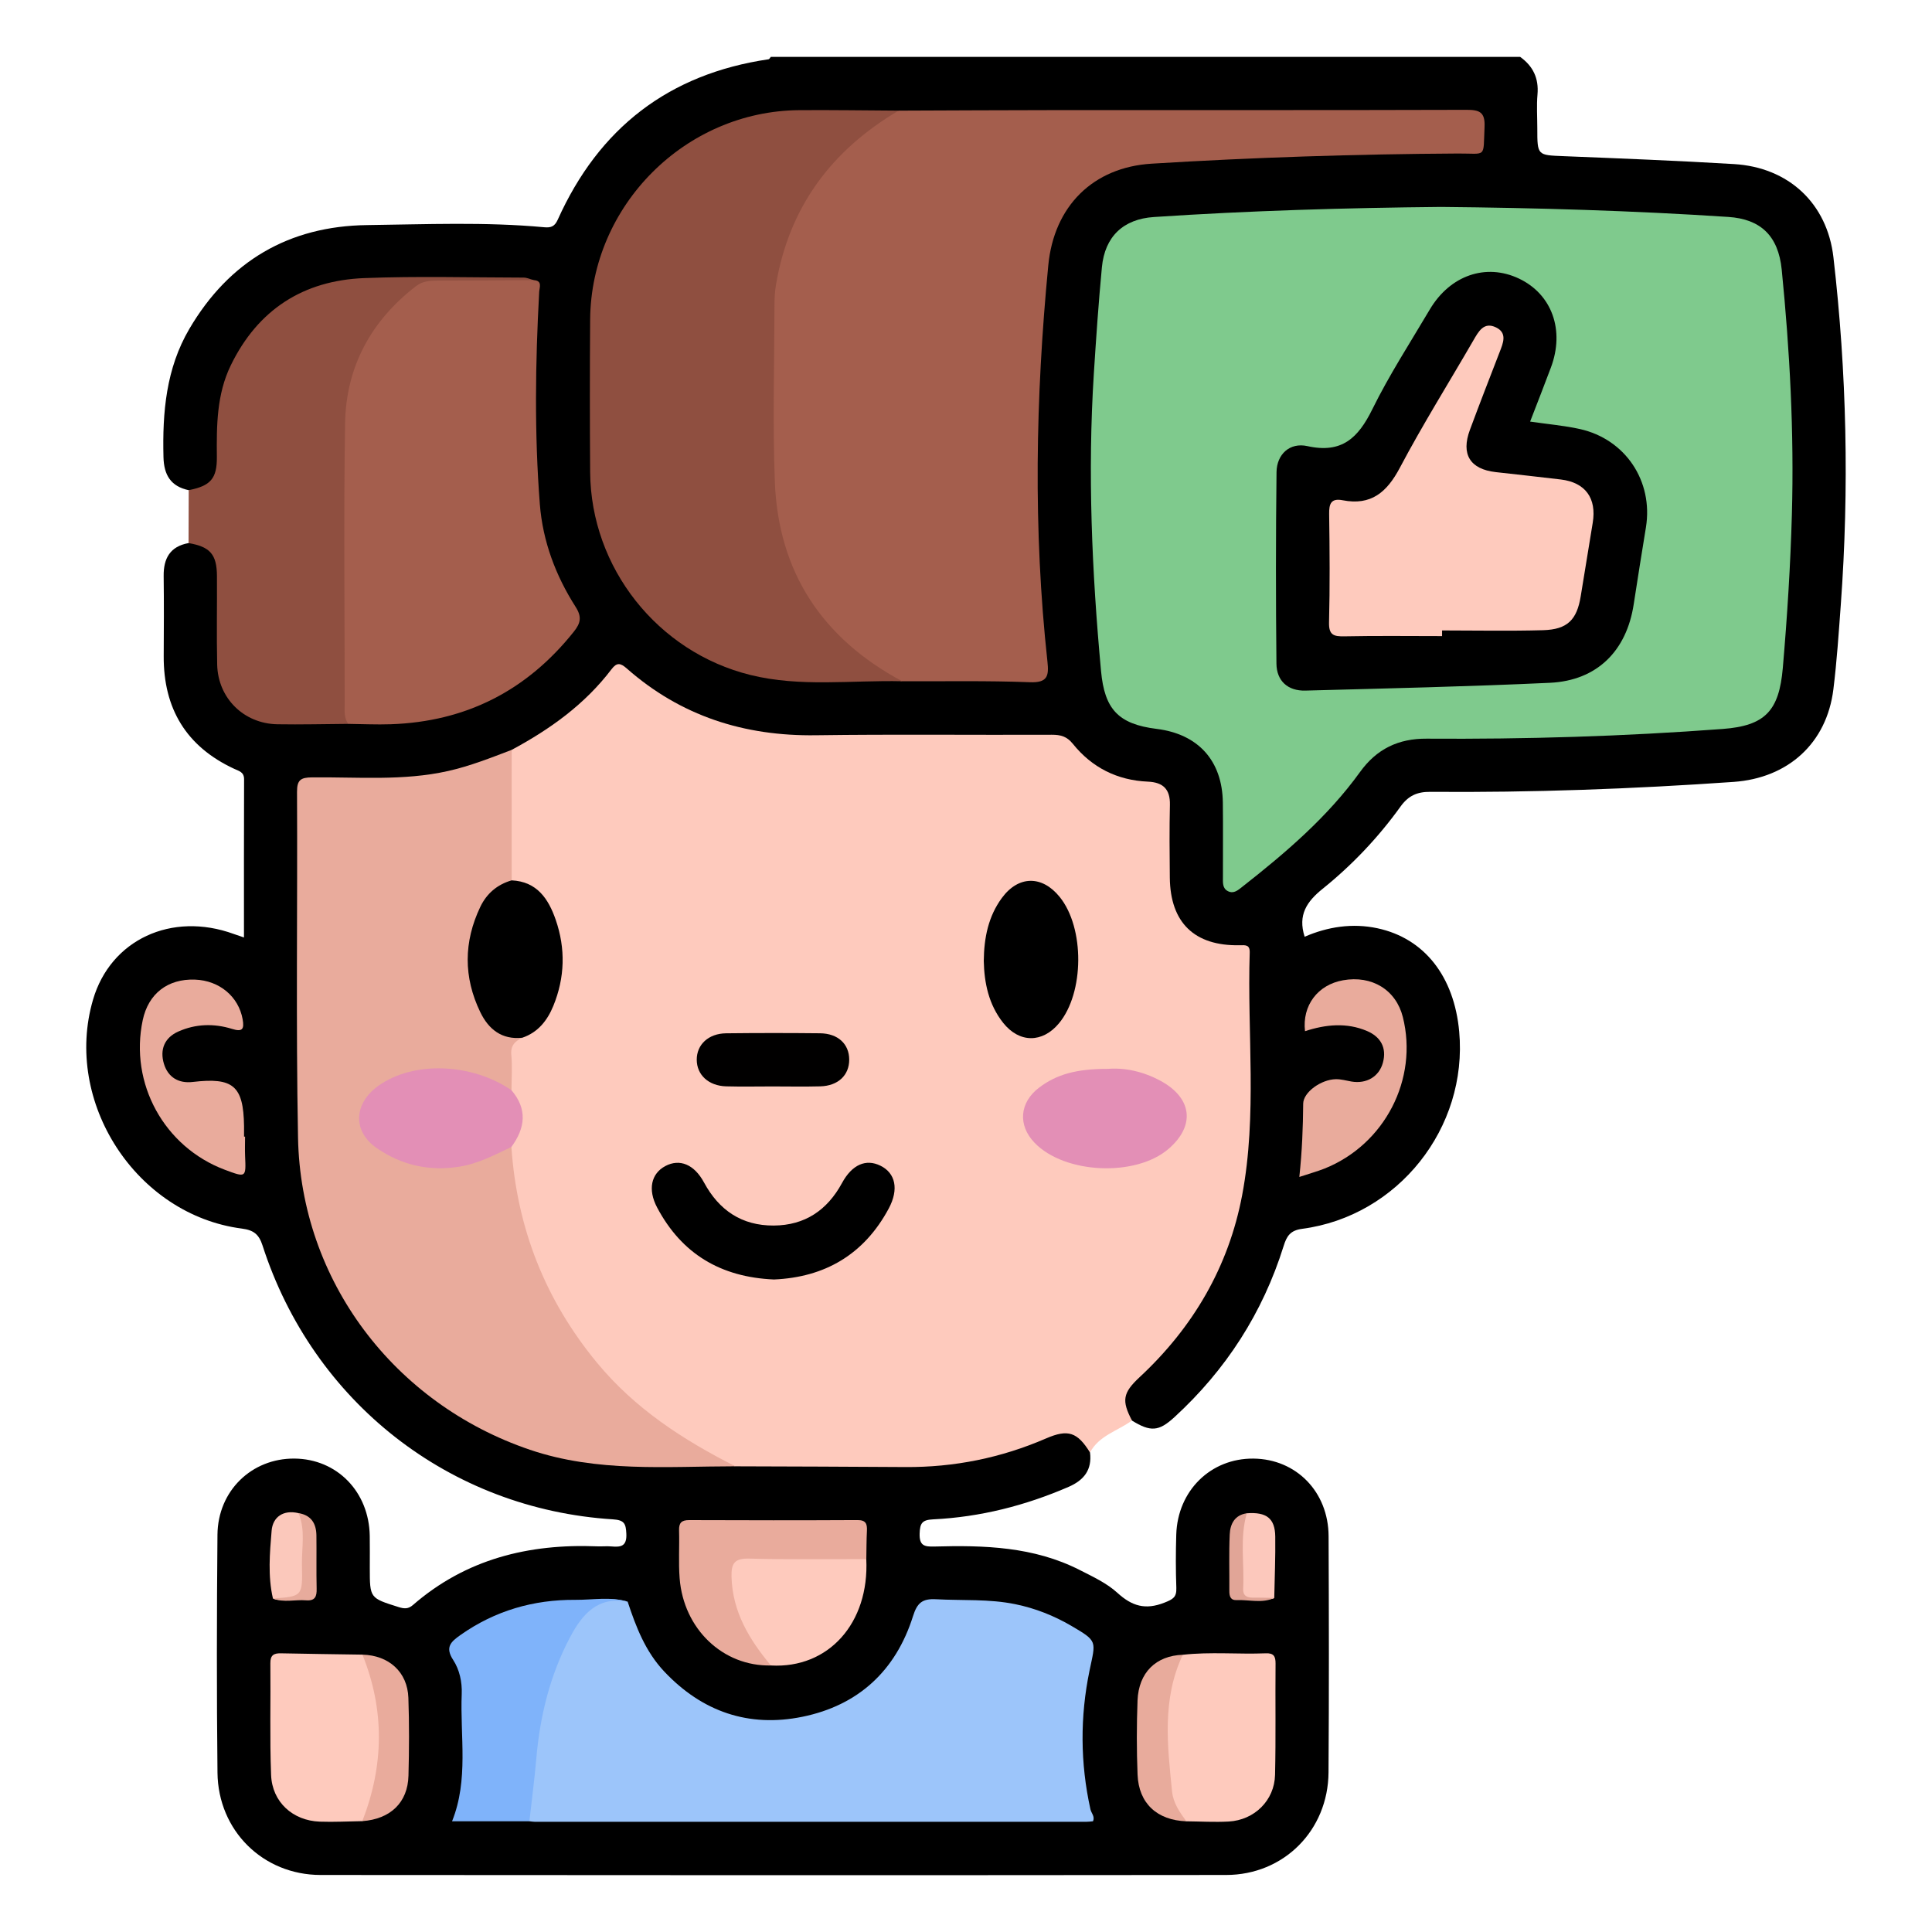 <?xml version="1.0" encoding="utf-8"?>
<!-- Generator: Adobe Illustrator 16.0.2, SVG Export Plug-In . SVG Version: 6.00 Build 0)  -->
<!DOCTYPE svg PUBLIC "-//W3C//DTD SVG 1.1 Tiny//EN" "http://www.w3.org/Graphics/SVG/1.1/DTD/svg11-tiny.dtd">
<svg version="1.1" baseProfile="tiny" id="Layer_1" xmlns="http://www.w3.org/2000/svg" xmlns:xlink="http://www.w3.org/1999/xlink"
	 x="0px" y="0px" width="85px" height="85px" viewBox="0 0 85 85" xml:space="preserve">
<g>
	<path fill-rule="evenodd" d="M47.956,63.902c0.096,0.76-0.262,1.219-0.942,1.514c-1.903,0.824-3.885,1.328-5.955,1.429
		c-0.487,0.023-0.584,0.163-0.599,0.626c-0.016,0.536,0.214,0.582,0.645,0.57c2.196-0.062,4.379,0.004,6.397,1.032
		c0.577,0.294,1.19,0.577,1.659,1.005c0.643,0.587,1.232,0.762,2.069,0.432c0.384-0.152,0.539-0.241,0.524-0.652
		c-0.028-0.78-0.027-1.563-0.003-2.344c0.06-1.934,1.519-3.36,3.396-3.342c1.88,0.018,3.298,1.461,3.306,3.414
		c0.015,3.464,0.021,6.927-0.003,10.391c-0.018,2.547-1.963,4.512-4.505,4.514c-13.28,0.014-26.56,0.013-39.84,0
		c-2.537-0.002-4.508-1.953-4.536-4.499c-0.038-3.489-0.032-6.979-0.001-10.469c0.017-1.933,1.504-3.364,3.381-3.352
		c1.877,0.013,3.29,1.46,3.319,3.405c0.007,0.469,0.002,0.938,0.002,1.406c0,1.336,0.003,1.324,1.264,1.721
		c0.253,0.08,0.426,0.091,0.633-0.088c2.331-2.025,5.094-2.705,8.111-2.582c0.208,0.009,0.418-0.015,0.625,0.004
		c0.416,0.038,0.679-0.007,0.654-0.557c-0.02-0.445-0.088-0.603-0.588-0.635c-7.181-0.452-13.197-5.158-15.419-12.051
		c-0.158-0.489-0.389-0.674-0.907-0.741c-4.655-0.604-7.869-5.571-6.549-10.074c0.771-2.634,3.454-3.885,6.192-2.888
		c0.118,0.043,0.237,0.082,0.448,0.154c0-2.356-0.004-4.658,0.005-6.959c0.001-0.322-0.223-0.363-0.433-0.46
		c-2.112-0.98-3.116-2.653-3.103-4.965c0.007-1.172,0.013-2.344-0.002-3.515c-0.01-0.781,0.283-1.305,1.095-1.453
		c0.789-0.151,1.334,0.273,1.438,1.167c0.082,0.697,0.026,1.401,0.033,2.102c0.006,0.597-0.009,1.195,0.005,1.792
		c0.041,1.668,1.029,2.66,2.685,2.69c0.935,0.018,1.87-0.009,2.804,0.011c1.22-0.02,2.443,0.077,3.655-0.182
		c2.4-0.513,4.396-1.68,5.961-3.584c0.391-0.476,0.382-0.894,0.072-1.414c-1.08-1.81-1.547-3.805-1.554-5.891
		c-0.008-2.496-0.096-4.994,0.059-7.489c0.013-0.216,0.005-0.417-0.181-0.564c-0.094-0.047-0.181-0.114-0.289-0.113
		c-2.52,0.02-5.048-0.192-7.556,0.123c-3.394,0.427-5.625,3.021-5.668,6.455c-0.006,0.519,0.045,1.042-0.052,1.556
		c-0.153,0.8-0.675,1.167-1.407,1.014c-0.786-0.168-1.088-0.665-1.108-1.454c-0.05-1.974,0.115-3.903,1.14-5.646
		c1.749-2.976,4.384-4.521,7.82-4.563c2.597-0.032,5.198-0.146,7.792,0.095c0.302,0.028,0.461-0.037,0.594-0.332
		c1.811-4.031,4.883-6.413,9.275-7.058c0.037-0.005,0.066-0.069,0.099-0.106c10.989,0,21.978,0,32.967,0
		c0.57,0.407,0.827,0.944,0.764,1.657c-0.043,0.491-0.008,0.988-0.008,1.483c0,1.204,0.001,1.182,1.166,1.229
		c2.497,0.1,4.994,0.198,7.489,0.348c2.397,0.144,4.099,1.724,4.373,4.098c0.587,5.081,0.697,10.177,0.325,15.28
		c-0.091,1.245-0.174,2.493-0.327,3.732c-0.293,2.369-1.991,3.904-4.391,4.072c-4.443,0.31-8.892,0.473-13.346,0.437
		c-0.579-0.004-0.964,0.172-1.307,0.648c-0.977,1.359-2.126,2.571-3.428,3.619c-0.691,0.557-1.098,1.146-0.79,2.108
		c1.015-0.44,2.103-0.61,3.208-0.372c2.066,0.445,3.371,2.123,3.592,4.545c0.385,4.237-2.693,8.122-6.912,8.678
		c-0.521,0.068-0.678,0.322-0.813,0.757c-0.92,2.944-2.536,5.449-4.809,7.533c-0.682,0.625-1.045,0.652-1.866,0.144
		c-0.589-0.555-0.611-1.132-0.035-1.828c0.546-0.661,1.212-1.212,1.749-1.887c2.136-2.688,3.169-5.772,3.259-9.171
		c0.062-2.287,0.016-4.578,0.011-6.867c-0.003-0.894-0.017-0.9-0.903-0.971c-1.216-0.097-2.166-0.928-2.525-2.209
		c-0.279-0.997-0.124-2.018-0.162-3.028c-0.011-0.286,0.003-0.572-0.003-0.858c-0.019-0.869-0.116-0.985-0.965-1.086
		c-1.096-0.131-2.07-0.537-2.824-1.353c-0.484-0.525-1.043-0.689-1.738-0.685c-3.459,0.021-6.919,0.025-10.38,0.005
		c-2.714-0.016-5.164-0.839-7.309-2.526c-0.724-0.569-0.723-0.569-1.359,0.133c-1.15,1.27-2.518,2.248-4.044,3.013
		c-1.82,0.845-3.73,1.28-5.74,1.268c-0.858-0.005-1.717-0.009-2.575,0.001c-0.82,0.01-0.893,0.074-0.896,0.896
		c-0.008,3.277-0.003,6.555-0.003,9.831c0,1.587-0.037,3.174,0.007,4.76c0.155,5.598,2.764,9.738,7.564,12.53
		c2.281,1.327,4.77,1.885,7.402,1.842c1.352-0.021,2.705,0.018,4.057-0.009c2.44-0.001,4.881-0.03,7.321,0.008
		c2.006,0.03,3.92-0.352,5.781-1.065c0.315-0.121,0.629-0.248,0.966-0.297C47.288,62.82,47.691,63.08,47.956,63.902z"/>
	<path fill-rule="evenodd" fill="#FECABD" d="M22.511,32.991c1.688-0.906,3.222-2.004,4.392-3.546
		c0.236-0.312,0.397-0.278,0.675-0.033c2.375,2.091,5.166,2.98,8.314,2.936c3.459-0.048,6.92-0.007,10.379-0.022
		c0.39-0.001,0.664,0.07,0.929,0.398c0.84,1.046,1.954,1.606,3.301,1.665c0.672,0.029,0.986,0.333,0.97,1.024
		c-0.024,1.066-0.016,2.133-0.004,3.2c0.021,1.98,1.081,3.01,3.068,2.974c0.262-0.005,0.458-0.032,0.447,0.327
		c-0.113,3.556,0.334,7.139-0.332,10.666c-0.596,3.153-2.156,5.819-4.513,8.011c-0.744,0.692-0.794,1.033-0.335,1.906
		c-0.624,0.458-1.446,0.655-1.847,1.406c-0.556-0.894-0.964-1.037-1.932-0.618c-1.979,0.857-4.043,1.275-6.2,1.259
		c-2.491-0.019-4.982-0.022-7.473-0.032c-1.553-0.387-2.823-1.287-4.034-2.271c-3.503-2.849-5.42-6.566-5.971-11.02
		c-0.032-0.26-0.044-0.519,0.008-0.776c0.557-0.868,0.463-1.73-0.031-2.588c-0.067-0.488-0.045-0.979-0.035-1.469
		c0.008-0.392,0.15-0.702,0.526-0.869c0.782-0.319,1.236-0.922,1.457-1.715c0.321-1.151,0.374-2.3-0.099-3.428
		c-0.28-0.668-0.689-1.22-1.426-1.445c-0.18-0.055-0.325-0.162-0.394-0.35c-0.189-1.672-0.074-3.348-0.067-5.021
		C22.287,33.348,22.392,33.162,22.511,32.991z"/>
	<path fill-rule="evenodd" fill="#8F4F40" d="M8.302,21.565c0.958-0.188,1.248-0.505,1.239-1.462
		c-0.013-1.38-0.01-2.753,0.615-4.036c1.193-2.447,3.189-3.727,5.869-3.832c2.334-0.091,4.674-0.026,7.012-0.022
		c0.147,0,0.295,0.072,0.443,0.111c-0.259,0.293-0.614,0.243-0.944,0.248c-0.883,0.014-1.771,0.059-2.648-0.009
		c-1.047-0.082-1.791,0.391-2.446,1.112c-1.354,1.489-2.029,3.25-2.037,5.252c-0.016,4.025-0.007,8.051-0.005,12.078
		c0,0.282,0.057,0.573-0.08,0.843c-1.039,0.007-2.079,0.035-3.117,0.017c-1.478-0.026-2.615-1.149-2.648-2.625
		c-0.029-1.299-0.002-2.599-0.01-3.898c-0.006-0.953-0.301-1.286-1.25-1.449C8.297,23.116,8.3,22.341,8.302,21.565z"/>
	<path fill-rule="evenodd" fill="#7FCA8D" d="M63.401,9.104c4.216,0.04,8.429,0.163,12.636,0.44
		c1.415,0.093,2.201,0.821,2.351,2.317c0.356,3.575,0.548,7.159,0.448,10.754c-0.063,2.263-0.206,4.521-0.4,6.776
		c-0.163,1.881-0.776,2.54-2.644,2.68c-4.336,0.326-8.679,0.456-13.025,0.427c-1.242-0.008-2.199,0.451-2.931,1.467
		c-1.43,1.982-3.271,3.553-5.18,5.05c-0.186,0.146-0.374,0.32-0.628,0.195c-0.255-0.126-0.223-0.389-0.224-0.62
		c-0.003-1.093,0.01-2.187-0.004-3.279c-0.023-1.844-1.083-3.016-2.913-3.243c-1.694-0.21-2.292-0.874-2.446-2.547
		c-0.402-4.359-0.595-8.721-0.316-13.095c0.1-1.558,0.206-3.115,0.354-4.668c0.128-1.352,0.942-2.121,2.287-2.21
		C54.973,9.268,59.186,9.145,63.401,9.104z"/>
	<path fill-rule="evenodd" fill="#A45E4D" d="M39.537,4.867c2.29-0.008,4.579-0.021,6.868-0.023
		C52.44,4.841,58.477,4.85,64.513,4.832c0.578-0.002,0.832,0.098,0.801,0.755c-0.064,1.391,0.109,1.16-1.163,1.167
		c-4.5,0.025-8.995,0.171-13.486,0.447c-2.572,0.159-4.295,1.864-4.545,4.476c-0.559,5.813-0.67,11.625-0.036,17.438
		c0.068,0.625,0.002,0.93-0.773,0.9c-1.871-0.072-3.745-0.036-5.618-0.042c-1.542-0.244-2.496-1.362-3.405-2.443
		c-1.606-1.911-2.466-4.133-2.435-6.674c0.029-2.316-0.011-4.633,0.01-6.95c0.032-3.697,1.721-6.51,4.666-8.644
		C38.835,5.039,39.196,4.986,39.537,4.867z"/>
	<path fill-rule="evenodd" fill="#E9AB9C" d="M22.499,50.461c0.244,3.564,1.479,6.719,3.765,9.491
		c1.671,2.025,3.791,3.397,6.088,4.559c-3.032,0.002-6.076,0.278-9.039-0.728c-5.97-2.026-10.083-7.439-10.201-13.733
		c-0.095-5.07-0.019-10.143-0.044-15.214c-0.003-0.532,0.174-0.63,0.661-0.635c1.998-0.021,4.004,0.165,5.985-0.28
		c0.967-0.217,1.879-0.58,2.798-0.93c0,1.914,0,3.828-0.001,5.742c-1.743,1.306-1.959,3.073-1.465,5.019
		c0.222,0.873,0.703,1.567,1.694,1.724c0.105,0.017,0.186,0.087,0.24,0.182c-0.321,0.148-0.523,0.338-0.484,0.755
		c0.048,0.514,0.009,1.036,0.007,1.555c-0.257,0.09-0.451-0.07-0.65-0.179c-1.314-0.71-2.683-0.689-4.081-0.328
		c-0.176,0.046-0.349,0.105-0.511,0.187c-0.629,0.317-1.177,0.745-1.203,1.499c-0.026,0.774,0.534,1.211,1.164,1.514
		c1.469,0.706,2.95,0.696,4.43,0.007C21.915,50.542,22.15,50.252,22.499,50.461z"/>
	<path fill-rule="evenodd" fill="#8F4F40" d="M39.537,4.867c-2.958,1.744-4.829,4.254-5.399,7.676
		c-0.047,0.279-0.064,0.567-0.064,0.851c-0.005,2.601-0.084,5.206,0.016,7.803c0.154,3.984,2.094,6.898,5.603,8.775
		c-2.228-0.053-4.472,0.269-6.678-0.276c-4.085-1.009-7.021-4.718-7.051-8.925c-0.016-2.237-0.017-4.474,0-6.711
		c0.038-5.025,4.19-9.179,9.206-9.214C36.624,4.836,38.081,4.859,39.537,4.867z"/>
	<path fill-rule="evenodd" fill="#9CC5FA" d="M27.614,70.466c0.367,1.113,0.783,2.197,1.61,3.074
		c1.668,1.769,3.716,2.473,6.078,1.991c2.462-0.502,4.112-2.027,4.869-4.434c0.179-0.569,0.403-0.771,1.009-0.737
		c1.166,0.063,2.338-0.02,3.496,0.219c0.874,0.18,1.688,0.502,2.456,0.95c1.18,0.689,1.073,0.667,0.803,1.97
		c-0.419,2.021-0.411,4.071,0.04,6.103c0.038,0.172,0.206,0.313,0.113,0.527c-0.094,0.008-0.197,0.023-0.3,0.023
		c-8.088,0.001-16.176,0.001-24.265-0.001c-0.077,0-0.155-0.015-0.232-0.023c-0.417-0.535-0.095-1.109-0.047-1.65
		c0.191-2.171,0.475-4.328,1.526-6.294c0.122-0.229,0.255-0.45,0.379-0.677C25.697,70.504,26.519,70.165,27.614,70.466z"/>
	<path fill-rule="evenodd" fill="#A45E4D" d="M15.319,31.848c-0.195-0.277-0.154-0.594-0.154-0.904
		c0-4.104-0.047-8.208,0.017-12.311c0.04-2.494,1.141-4.522,3.129-6.05c0.283-0.217,0.616-0.239,0.961-0.239
		c1.402,0,2.804-0.012,4.207-0.02c0.397,0.026,0.254,0.318,0.243,0.523c-0.17,3.115-0.213,6.23,0.029,9.34
		c0.128,1.631,0.698,3.142,1.575,4.515c0.283,0.442,0.215,0.718-0.076,1.084c-2.065,2.596-4.747,3.966-8.062,4.078
		C16.567,31.886,15.943,31.854,15.319,31.848z"/>
	<path fill-rule="evenodd" fill="#7FB3FA" d="M27.614,70.466c-1.317-0.241-1.99,0.54-2.534,1.567
		c-0.884,1.672-1.322,3.46-1.484,5.332c-0.08,0.923-0.202,1.842-0.305,2.763c-1.115,0-2.23,0-3.402,0
		c0.736-1.834,0.349-3.734,0.425-5.604c0.021-0.523-0.097-1.065-0.375-1.491c-0.369-0.565-0.104-0.801,0.324-1.103
		c1.518-1.069,3.212-1.556,5.049-1.544C26.078,70.391,26.854,70.237,27.614,70.466z"/>
	<path fill-rule="evenodd" fill="#FECABD" d="M15.94,80.123c-0.624,0.009-1.248,0.045-1.871,0.022
		c-1.188-0.043-2.096-0.863-2.142-2.053c-0.063-1.637-0.015-3.277-0.032-4.916c-0.004-0.354,0.147-0.444,0.466-0.437
		c1.194,0.026,2.389,0.039,3.583,0.058c0.625,0.42,0.798,1.076,0.83,1.756c0.058,1.241,0.068,2.487-0.004,3.727
		C16.73,78.975,16.588,79.677,15.94,80.123z"/>
	<path fill-rule="evenodd" fill="#FECABD" d="M52.038,72.803c1.214-0.136,2.432-0.016,3.646-0.064
		c0.349-0.015,0.438,0.125,0.435,0.45c-0.015,1.633,0.016,3.267-0.022,4.898c-0.026,1.124-0.906,1.989-2.038,2.053
		c-0.62,0.034-1.243-0.004-1.864-0.01c-0.464-0.178-0.685-0.564-0.777-1.009c-0.358-1.699-0.337-3.409-0.054-5.114
		C51.44,73.543,51.654,73.115,52.038,72.803z"/>
	<path fill-rule="evenodd" fill="#E9AB9C" d="M33.916,73.274c-2.105,0.045-3.841-1.598-4.015-3.838
		c-0.054-0.696-0.004-1.401-0.025-2.103c-0.01-0.334,0.106-0.456,0.447-0.455c2.467,0.01,4.934,0.012,7.401-0.001
		c0.369-0.002,0.432,0.165,0.417,0.471c-0.021,0.414-0.019,0.83-0.027,1.245c-0.278,0.255-0.626,0.216-0.958,0.218
		c-1.295,0.008-2.59-0.008-3.885,0.007c-0.769,0.01-0.916,0.174-0.822,0.938c0.116,0.941,0.453,1.8,1.024,2.568
		C33.681,72.605,33.988,72.856,33.916,73.274z"/>
	<path fill-rule="evenodd" fill="#E9AB9C" d="M10.782,50.007c0,0.285-0.011,0.571,0.001,0.856c0.042,0.952,0.045,0.952-0.889,0.603
		c-2.671-1.002-4.207-3.799-3.614-6.586c0.247-1.163,1.099-1.824,2.296-1.781c1.085,0.039,1.921,0.754,2.098,1.74
		c0.081,0.45-0.016,0.568-0.464,0.429c-0.796-0.248-1.599-0.224-2.362,0.114c-0.613,0.271-0.824,0.798-0.636,1.421
		c0.18,0.596,0.649,0.872,1.266,0.799c1.781-0.21,2.232,0.167,2.259,1.937c0.002,0.156,0,0.313,0,0.469
		C10.751,50.007,10.767,50.007,10.782,50.007z"/>
	<path fill-rule="evenodd" fill="#E9AB9C" d="M57.165,51.781c0.124-1.152,0.161-2.187,0.17-3.223
		c0.004-0.504,0.787-1.066,1.435-1.078c0.229-0.004,0.46,0.063,0.688,0.103c0.658,0.112,1.218-0.211,1.385-0.833
		c0.178-0.659-0.109-1.137-0.697-1.389c-0.896-0.383-1.82-0.292-2.731,0.007c-0.13-1.131,0.56-2.042,1.671-2.24
		c1.274-0.228,2.333,0.423,2.633,1.617c0.686,2.731-0.795,5.605-3.442,6.666C57.965,51.535,57.64,51.624,57.165,51.781z"/>
	<path fill-rule="evenodd" fill="#FECABD" d="M33.916,73.274c-0.945-1.136-1.689-2.35-1.732-3.898
		c-0.017-0.598,0.136-0.821,0.777-0.804c1.717,0.046,3.435,0.02,5.152,0.021C38.25,71.41,36.449,73.418,33.916,73.274z"/>
	<path fill-rule="evenodd" fill="#E8AB9C" d="M52.038,72.803c-0.921,1.945-0.678,3.98-0.472,6.014
		c0.052,0.516,0.339,0.914,0.628,1.313c-1.288-0.047-2.096-0.789-2.146-2.055c-0.043-1.085-0.042-2.174-0.001-3.26
		C50.095,73.583,50.859,72.843,52.038,72.803z"/>
	<path fill-rule="evenodd" fill="#E9AB9C" d="M15.94,80.123c0.951-2.441,0.992-4.883,0.005-7.325
		c1.165,0.028,1.983,0.765,2.022,1.899c0.04,1.141,0.034,2.284,0.004,3.425C17.942,79.305,17.177,80.032,15.94,80.123z"/>
	<path fill-rule="evenodd" fill="#FBC8BB" d="M12.008,70.327c-0.228-0.988-0.14-1.994-0.058-2.981
		c0.05-0.606,0.515-0.933,1.184-0.774c0.368,0.215,0.391,0.58,0.399,0.944c0.014,0.643,0.019,1.286,0,1.929
		c-0.027,0.888-0.099,0.95-0.993,0.94C12.36,70.383,12.178,70.414,12.008,70.327z"/>
	<path fill-rule="evenodd" fill="#FCC8BC" d="M54.854,66.578c0.866-0.064,1.242,0.222,1.252,1.025c0.012,0.899-0.026,1.8-0.044,2.7
		c-0.022,0.013-0.044,0.033-0.067,0.036c-1.463,0.189-1.542,0.122-1.546-1.338c-0.001-0.514-0.008-1.027,0.012-1.541
		C54.475,67.112,54.568,66.803,54.854,66.578z"/>
	<path fill-rule="evenodd" fill="#E7AB9C" d="M12.008,70.327c1.286-0.091,1.309-0.091,1.276-1.454
		c-0.018-0.768,0.167-1.553-0.151-2.302c0.559,0.09,0.781,0.457,0.788,0.981c0.01,0.78-0.008,1.561,0.01,2.341
		c0.009,0.347-0.068,0.547-0.466,0.515C12.98,70.368,12.485,70.521,12.008,70.327z"/>
	<path fill-rule="evenodd" fill="#E1A597" d="M54.854,66.578c-0.317,1.092-0.102,2.21-0.16,3.315
		c-0.016,0.308,0.158,0.401,0.437,0.397c0.311-0.005,0.621,0.008,0.932,0.013c-0.538,0.249-1.102,0.072-1.652,0.096
		c-0.281,0.011-0.327-0.179-0.325-0.413c0.007-0.826-0.021-1.654,0.017-2.479C54.123,67.052,54.318,66.656,54.854,66.578z"/>
	<path fill-rule="evenodd" d="M34.052,56.292c-2.351-0.101-4.063-1.133-5.141-3.166c-0.42-0.793-0.262-1.493,0.36-1.824
		c0.633-0.337,1.272-0.074,1.701,0.72c0.661,1.224,1.662,1.905,3.069,1.897c1.373-0.008,2.355-0.677,3.004-1.871
		c0.439-0.81,1.051-1.078,1.692-0.761c0.662,0.326,0.815,1.037,0.366,1.878C38.013,55.2,36.282,56.196,34.052,56.292z"/>
	<path fill-rule="evenodd" fill="#E38FB6" d="M48.755,47.025c0.746-0.057,1.541,0.117,2.295,0.522
		c1.396,0.751,1.551,1.967,0.372,2.99c-1.444,1.256-4.583,1.117-5.907-0.261c-0.743-0.773-0.66-1.773,0.201-2.425
		C46.49,47.266,47.349,47.024,48.755,47.025z"/>
	<path fill-rule="evenodd" fill="#E38FB6" d="M22.499,50.461c-0.742,0.353-1.457,0.736-2.299,0.869
		c-1.33,0.21-2.535-0.073-3.612-0.809c-1.092-0.746-1.03-1.978,0.067-2.757c1.534-1.089,4.091-1.001,5.847,0.201
		C23.214,48.798,23.109,49.63,22.499,50.461z"/>
	<path fill-rule="evenodd" d="M43.282,42.279c0.01-1.034,0.205-1.967,0.795-2.771c0.729-0.994,1.771-1.003,2.544-0.047
		c1.104,1.362,1.086,4.22-0.033,5.563c-0.725,0.869-1.74,0.873-2.452-0.022C43.494,44.194,43.302,43.233,43.282,42.279z"/>
	<path fill-rule="evenodd" d="M22.979,45.656c-0.904,0.097-1.486-0.375-1.849-1.127c-0.742-1.535-0.734-3.091,0.002-4.632
		c0.281-0.587,0.745-0.982,1.378-1.165c1.116,0.052,1.62,0.814,1.939,1.735c0.439,1.268,0.405,2.545-0.106,3.791
		C24.081,44.896,23.671,45.421,22.979,45.656z"/>
	<path fill-rule="evenodd" fill="#010000" d="M33.98,47.799c-0.677,0-1.354,0.015-2.029-0.004c-0.777-0.021-1.294-0.503-1.297-1.17
		c-0.003-0.666,0.514-1.155,1.291-1.164c1.379-0.016,2.758-0.016,4.136-0.001c0.789,0.009,1.28,0.474,1.281,1.159
		c0.001,0.687-0.488,1.154-1.274,1.176C35.385,47.814,34.683,47.799,33.98,47.799z"/>
	<path fill-rule="evenodd" d="M67.319,18.548c0.801,0.117,1.503,0.176,2.185,0.327c2.008,0.445,3.237,2.294,2.911,4.321
		c-0.182,1.128-0.367,2.256-0.538,3.386c-0.312,2.056-1.614,3.361-3.688,3.458c-3.584,0.167-7.173,0.247-10.76,0.343
		c-0.763,0.02-1.263-0.421-1.271-1.185c-0.029-2.809-0.03-5.618,0.004-8.427c0.01-0.782,0.579-1.317,1.359-1.144
		c1.515,0.336,2.234-0.361,2.854-1.618c0.744-1.511,1.668-2.935,2.527-4.388c0.894-1.511,2.476-2.053,3.928-1.364
		c1.448,0.687,2.02,2.27,1.403,3.913C67.944,16.945,67.641,17.715,67.319,18.548z"/>
	<path fill-rule="evenodd" fill="#FECABD" d="M63.445,27.986c-1.431,0-2.861-0.019-4.291,0.01c-0.474,0.01-0.696-0.052-0.682-0.615
		c0.04-1.586,0.028-3.174,0.005-4.761c-0.008-0.456,0.083-0.71,0.593-0.611c1.249,0.244,1.945-0.348,2.517-1.428
		c1.006-1.903,2.152-3.733,3.231-5.598c0.231-0.399,0.465-0.842,1.005-0.576c0.502,0.247,0.308,0.69,0.152,1.09
		c-0.44,1.137-0.882,2.273-1.306,3.417c-0.399,1.075,0.008,1.728,1.136,1.857c0.956,0.109,1.913,0.209,2.867,0.325
		c1.078,0.131,1.58,0.823,1.401,1.906c-0.177,1.077-0.352,2.154-0.528,3.231c-0.169,1.038-0.586,1.462-1.654,1.493
		c-1.481,0.042-2.964,0.011-4.446,0.011C63.445,27.819,63.445,27.903,63.445,27.986z"/>
</g>
</svg>
